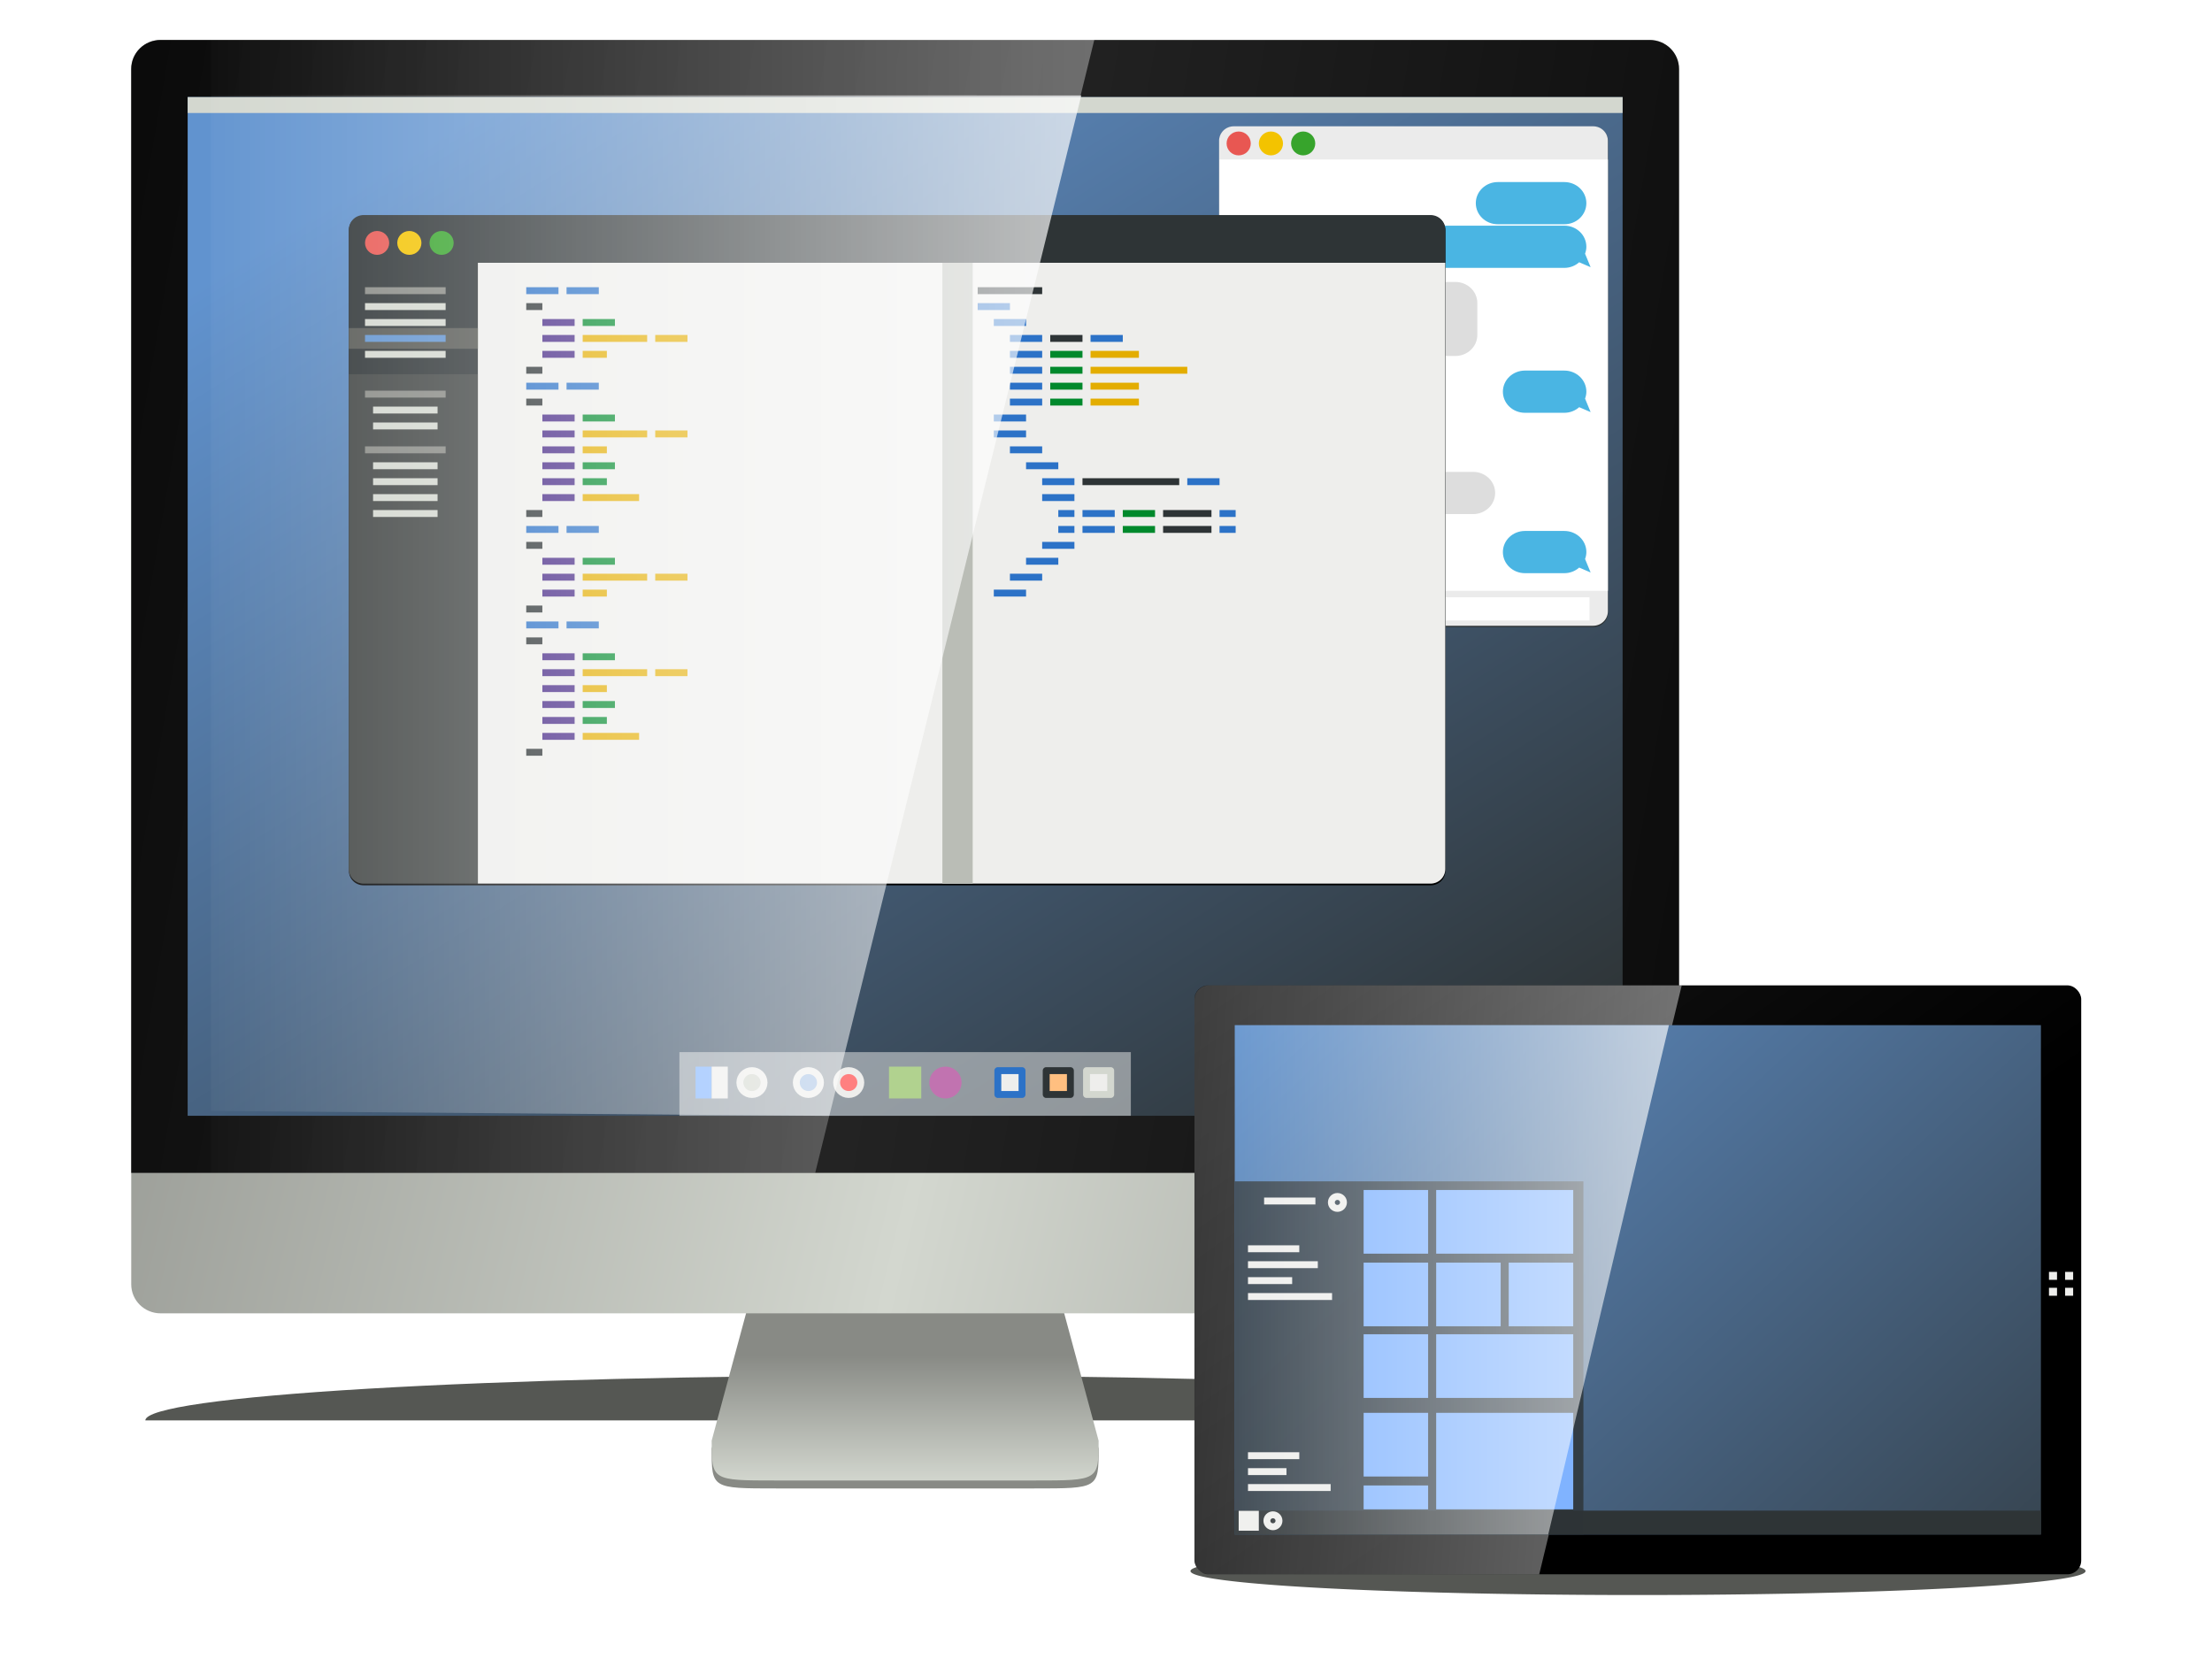 <?xml version="1.0" encoding="UTF-8" standalone="no"?>
<!-- Created with Inkscape (http://www.inkscape.org/) -->

<svg
   xmlns:dc="http://purl.org/dc/elements/1.1/"
   xmlns:cc="http://creativecommons.org/ns#"
   xmlns:rdf="http://www.w3.org/1999/02/22-rdf-syntax-ns#"
   xmlns:svg="http://www.w3.org/2000/svg"
   xmlns="http://www.w3.org/2000/svg"
   xmlns:xlink="http://www.w3.org/1999/xlink"
   xmlns:sodipodi="http://sodipodi.sourceforge.net/DTD/sodipodi-0.dtd"
   xmlns:inkscape="http://www.inkscape.org/namespaces/inkscape"
   width="320"
   height="240"
   viewBox="0 0 320 240"
   id="svg2"
   version="1.1"
   inkscape:version="0.91 r13725"
   sodipodi:docname="overview-programming.svg">
  <defs
     id="defs4">
    <linearGradient
       inkscape:collect="always"
       id="linearGradient5036">
      <stop
         style="stop-color:#ffffff;stop-opacity:1;"
         offset="0"
         id="stop5038" />
      <stop
         style="stop-color:#ffffff;stop-opacity:0;"
         offset="1"
         id="stop5040" />
    </linearGradient>
    <linearGradient
       inkscape:collect="always"
       id="linearGradient5964">
      <stop
         style="stop-color:#6193cf;stop-opacity:1;"
         offset="0"
         id="stop5966" />
      <stop
         style="stop-color:#2e3436;stop-opacity:1"
         offset="1"
         id="stop5968" />
    </linearGradient>
    <linearGradient
       inkscape:collect="always"
       id="linearGradient3830">
      <stop
         style="stop-color:#888a85;stop-opacity:1"
         offset="0"
         id="stop3832" />
      <stop
         style="stop-color:#d3d7cf;stop-opacity:1"
         offset="1"
         id="stop3834" />
    </linearGradient>
    <linearGradient
       inkscape:collect="always"
       xlink:href="#linearGradient3830"
       id="linearGradient5873"
       x1="-358.029"
       y1="220.338"
       x2="201.038"
       y2="356.268"
       gradientUnits="userSpaceOnUse"
       spreadMethod="reflect"
       gradientTransform="matrix(0.272,0,0,0.274,97.386,-8.019)" />
    <linearGradient
       inkscape:collect="always"
       id="linearGradient3844">
      <stop
         style="stop-color:#232323;stop-opacity:1"
         offset="0"
         id="stop3846" />
      <stop
         style="stop-color:#000000;stop-opacity:1"
         offset="1"
         id="stop3848" />
    </linearGradient>
    <linearGradient
       inkscape:collect="always"
       xlink:href="#linearGradient3844"
       id="linearGradient5910"
       x1="122.111"
       y1="458.216"
       x2="797.377"
       y2="572.222"
       gradientUnits="userSpaceOnUse"
       spreadMethod="reflect"
       gradientTransform="matrix(0.266,0,0,0.263,97.298,-3.428)" />
    <clipPath
       clipPathUnits="userSpaceOnUse"
       id="clipPath5953">
      <path
         sodipodi:nodetypes="ccccc"
         inkscape:connector-curvature="0"
         id="path5955"
         d="m -311.988,8.77 881.353,0 0,627.032 -881.353,0 z"
         style="opacity:1;fill:#ff0000;fill-opacity:1;fill-rule:evenodd;stroke:none;stroke-width:2;stroke-linecap:round;stroke-linejoin:round;stroke-miterlimit:4;stroke-dasharray:none;stroke-dashoffset:0;stroke-opacity:1" />
    </clipPath>
    <linearGradient
       inkscape:collect="always"
       xlink:href="#linearGradient5964"
       id="linearGradient5970"
       x1="-95.436"
       y1="67.162"
       x2="308.411"
       y2="704.325"
       gradientUnits="userSpaceOnUse"
       gradientTransform="matrix(0.266,0,0,0.263,97.298,-3.428)" />
    <filter
       inkscape:collect="always"
       style="color-interpolation-filters:sRGB"
       id="filter5986"
       x="-0.049"
       width="1.097"
       y="-0.079"
       height="1.157">
      <feGaussianBlur
         inkscape:collect="always"
         stdDeviation="12.058"
         id="feGaussianBlur5988" />
    </filter>
    <linearGradient
       inkscape:collect="always"
       xlink:href="#linearGradient3830"
       id="linearGradient6424"
       x1="766.683"
       y1="740.993"
       x2="766.683"
       y2="811.196"
       gradientUnits="userSpaceOnUse"
       gradientTransform="matrix(0.426,0,0,0.263,-195.317,1.177)" />
    <linearGradient
       inkscape:collect="always"
       xlink:href="#linearGradient3844"
       id="linearGradient6460"
       x1="419.356"
       y1="535.139"
       x2="687.609"
       y2="912.526"
       gradientUnits="userSpaceOnUse"
       gradientTransform="matrix(0.266,0,0,0.263,38.858,-30.153)" />
    <filter
       inkscape:collect="always"
       style="color-interpolation-filters:sRGB"
       id="filter5030"
       x="-0.069"
       width="1.138"
       y="-0.053"
       height="1.106">
      <feGaussianBlur
         inkscape:collect="always"
         stdDeviation="6.083"
         id="feGaussianBlur5032" />
    </filter>
    <linearGradient
       inkscape:collect="always"
       xlink:href="#linearGradient5036"
       id="linearGradient5042"
       x1="1420.734"
       y1="463.257"
       x2="-27.224"
       y2="463.257"
       gradientUnits="userSpaceOnUse"
       gradientTransform="matrix(0.266,0,0,0.263,31.99,-26.455)" />
    <linearGradient
       inkscape:collect="always"
       xlink:href="#linearGradient5964"
       id="linearGradient5065"
       x1="557.541"
       y1="646.206"
       x2="983.623"
       y2="1100.437"
       gradientUnits="userSpaceOnUse"
       gradientTransform="matrix(0.266,0,0,0.263,31.99,-26.455)" />
    <linearGradient
       inkscape:collect="always"
       xlink:href="#linearGradient5036"
       id="linearGradient5146"
       gradientUnits="userSpaceOnUse"
       x1="931.473"
       y1="736.122"
       x2="516.99"
       y2="736.122"
       gradientTransform="matrix(0.266,0,0,0.263,31.99,-26.455)" />
    <filter
       inkscape:collect="always"
       style="color-interpolation-filters:sRGB"
       id="filter5154"
       x="-0.032"
       width="1.063"
       y="-0.584"
       height="2.168">
      <feGaussianBlur
         inkscape:collect="always"
         stdDeviation="6.414"
         id="feGaussianBlur5156" />
    </filter>
    <filter
       inkscape:collect="always"
       style="color-interpolation-filters:sRGB"
       id="filter5162"
       x="-0.031"
       width="1.062"
       y="-1.035"
       height="3.071">
      <feGaussianBlur
         inkscape:collect="always"
         stdDeviation="10.64"
         id="feGaussianBlur5164" />
    </filter>
    <linearGradient
       inkscape:collect="always"
       xlink:href="#linearGradient5036"
       id="linearGradient5169"
       gradientUnits="userSpaceOnUse"
       gradientTransform="matrix(0.266,0,0,0.263,38.858,-30.153)"
       x1="1368.125"
       y1="803.337"
       x2="320.193"
       y2="723.392" />
    <linearGradient
       inkscape:collect="always"
       xlink:href="#linearGradient5036"
       id="linearGradient5173"
       gradientUnits="userSpaceOnUse"
       x1="679.702"
       y1="463.257"
       x2="-27.224"
       y2="463.257"
       gradientTransform="matrix(0.266,0,0,0.263,31.99,-26.455)" />
  </defs>
  <sodipodi:namedview
     id="base"
     pagecolor="#ffffff"
     bordercolor="#666666"
     borderopacity="1.0"
     inkscape:pageopacity="0.0"
     inkscape:pageshadow="2"
     inkscape:zoom="0.35"
     inkscape:cx="375"
     inkscape:cy="520"
     inkscape:document-units="px"
     inkscape:current-layer="layer1"
     showgrid="false"
     inkscape:snap-smooth-nodes="true"
     inkscape:object-nodes="true"
     inkscape:snap-nodes="true"
     inkscape:snap-global="false">
    <inkscape:grid
       type="xygrid"
       id="grid6420" />
  </sodipodi:namedview>
  <g
     inkscape:label="Layer 1"
     inkscape:groupmode="layer"
     id="layer1">
    <path
       style="color:#000000;clip-rule:nonzero;display:inline;overflow:visible;visibility:visible;opacity:1;isolation:auto;mix-blend-mode:normal;color-interpolation:sRGB;color-interpolation-filters:linearRGB;solid-color:#000000;solid-opacity:1;fill:#555753;fill-opacity:1;fill-rule:evenodd;stroke:none;stroke-width:1;stroke-linecap:butt;stroke-linejoin:miter;stroke-miterlimit:4;stroke-dasharray:none;stroke-dashoffset:0;stroke-opacity:1;filter:url(#filter5154);color-rendering:auto;image-rendering:auto;shape-rendering:auto;text-rendering:auto;enable-background:accumulate"
       d="M 1013.975,964.772 A 243.393,13.177 0 0 1 770.582,977.949 243.393,13.177 0 0 1 527.188,964.772 243.393,13.177 0 0 1 770.582,951.594 243.393,13.177 0 0 1 1013.975,964.772 Z"
       id="path5151"
       inkscape:connector-curvature="0"
       transform="matrix(0.266,0,0,0.263,31.99,-26.455)" />
    <path
       style="color:#000000;clip-rule:nonzero;display:inline;overflow:visible;visibility:visible;opacity:1;isolation:auto;mix-blend-mode:normal;color-interpolation:sRGB;color-interpolation-filters:linearRGB;solid-color:#000000;solid-opacity:1;fill:#555753;fill-opacity:1;fill-rule:evenodd;stroke:none;stroke-width:4.385;stroke-linecap:butt;stroke-linejoin:miter;stroke-miterlimit:4;stroke-dasharray:none;stroke-dashoffset:0;stroke-opacity:1;filter:url(#filter5162);color-rendering:auto;image-rendering:auto;shape-rendering:auto;text-rendering:auto;enable-background:accumulate"
       d="m 785.319,881.901 -826.543,0 c -9e-6,-6.542 43.541,-12.815 121.044,-17.441 77.503,-4.626 182.621,-7.224 292.227,-7.224 109.606,0 214.724,2.599 292.227,7.224 77.503,4.626 121.044,10.899 121.044,17.441 z"
       id="path5148"
       inkscape:connector-curvature="0"
       sodipodi:nodetypes="ccsssc"
       transform="matrix(0.266,0,0,0.263,31.99,-26.455)" />
    <path
       sodipodi:nodetypes="ccccccc"
       inkscape:connector-curvature="0"
       id="path6426"
       d="m 112.282,175.029 -9.33,34.54 c 0,5.757 0,5.757 9.33,5.757 l 37.319,0 c 9.33,0 9.33,0 9.33,-5.757 l -9.33,-34.54 z"
       style="fill:#888a85;fill-rule:evenodd;stroke:none;stroke-width:4.385px;stroke-linecap:butt;stroke-linejoin:miter;stroke-opacity:1" />
    <path
       style="fill:url(#linearGradient6424);fill-rule:evenodd;stroke:none;stroke-width:4.385px;stroke-linecap:butt;stroke-linejoin:miter;stroke-opacity:1"
       d="m 112.282,173.878 -9.33,34.54 c 0,5.757 0,5.757 9.33,5.757 l 37.319,0 c 9.33,0 9.33,0 9.33,-5.757 l -9.33,-34.54 z"
       id="path6422"
       inkscape:connector-curvature="0"
       sodipodi:nodetypes="ccccccc" />
    <path
       inkscape:connector-curvature="0"
       style="opacity:1;fill:url(#linearGradient5873);fill-opacity:1;fill-rule:evenodd;stroke:none;stroke-width:8.77;stroke-linecap:round;stroke-linejoin:round;stroke-miterlimit:4;stroke-dasharray:none;stroke-dashoffset:0;stroke-opacity:1"
       d="m 23.24,5.782 215.403,0 c 2.358,0 4.255,1.874 4.255,4.201 l 0,175.812 c 0,2.327 -1.898,4.201 -4.255,4.201 l -215.403,0 c -2.358,0 -4.255,-1.874 -4.255,-4.201 l 0,-175.812 c 0,-2.327 1.898,-4.201 4.255,-4.201 z"
       id="rect4136" />
    <path
       style="opacity:1;fill:url(#linearGradient5910);fill-opacity:1;fill-rule:evenodd;stroke:none;stroke-width:8.77;stroke-linecap:round;stroke-linejoin:round;stroke-miterlimit:4;stroke-dasharray:none;stroke-dashoffset:0;stroke-opacity:1"
       clip-path="none"
       d="m 23.24,5.782 215.403,0 c 2.358,0 4.255,1.874 4.255,4.201 l 0,159.693 -223.914,0 0,-159.693 c 0,-2.327 1.898,-4.201 4.255,-4.201 z"
       id="rect5875"
       inkscape:connector-curvature="0"
       sodipodi:nodetypes="sssccss" />
    <path
       style="fill:url(#linearGradient5042);fill-opacity:1;fill-rule:evenodd;stroke:none;stroke-width:4.385px;stroke-linecap:butt;stroke-linejoin:miter;stroke-opacity:1"
       d="m 158.341,5.63 -40.407,164.045 -87.412,0 0,-164.045 z"
       id="path5034"
       inkscape:connector-curvature="0"
       sodipodi:nodetypes="ccccc" />
    <rect
       style="opacity:1;fill:url(#linearGradient5970);fill-opacity:1;fill-rule:evenodd;stroke:none;stroke-width:2;stroke-linecap:round;stroke-linejoin:round;stroke-miterlimit:4;stroke-dasharray:none;stroke-dashoffset:0;stroke-opacity:1"
       id="rect5959"
       width="207.587"
       height="147.372"
       x="27.148"
       y="14.044" />
    <path
       sodipodi:nodetypes="sssssssss"
       inkscape:connector-curvature="0"
       style="opacity:1;fill:#2e3436;fill-opacity:1;fill-rule:evenodd;stroke:none;stroke-width:2;stroke-linecap:round;stroke-linejoin:round;stroke-miterlimit:4;stroke-dasharray:none;stroke-dashoffset:0;stroke-opacity:1;filter:url(#filter5030)"
       d="m 550.809,170.339 195.483,0 c 4.432,0 8,3.568 8,8 l 0,259.177 c 0,4.432 -3.568,8 -8,8 l -195.483,0 c -4.432,0 -8,-3.568 -8,-8 l 0,-259.177 c 0,-4.432 3.568,-8 8,-8 z"
       id="path5024"
       transform="matrix(0.266,0,0,0.263,31.99,-26.455)" />
    <path
       id="path4931"
       d="m 178.486,18.271 51.992,0 c 1.179,0 2.128,0.937 2.128,2.101 l 0,68.053 c 0,1.164 -0.949,2.101 -2.128,2.101 l -51.992,0 c -1.179,0 -2.128,-0.937 -2.128,-2.101 l 0,-68.053 c 0,-1.164 0.949,-2.101 2.128,-2.101 z"
       style="opacity:1;fill:#ebebeb;fill-opacity:1;fill-rule:evenodd;stroke:none;stroke-width:2;stroke-linecap:round;stroke-linejoin:round;stroke-miterlimit:4;stroke-dasharray:none;stroke-dashoffset:0;stroke-opacity:1"
       inkscape:connector-curvature="0"
       sodipodi:nodetypes="sssssssss" />
    <path
       style="color:#000000;clip-rule:nonzero;display:inline;overflow:visible;visibility:visible;opacity:1;isolation:auto;mix-blend-mode:normal;color-interpolation:sRGB;color-interpolation-filters:linearRGB;solid-color:#000000;solid-opacity:1;fill:#ffffff;fill-opacity:1;fill-rule:evenodd;stroke:none;stroke-width:5;stroke-linecap:butt;stroke-linejoin:miter;stroke-miterlimit:4;stroke-dasharray:none;stroke-dashoffset:0;stroke-opacity:1;color-rendering:auto;image-rendering:auto;shape-rendering:auto;text-rendering:auto;enable-background:accumulate"
       d="m 176.427,23.081 56.179,0 0,62.382 -56.179,0 z"
       id="rect4933"
       inkscape:connector-curvature="0"
       sodipodi:nodetypes="ccccc" />
    <path
       style="color:#000000;clip-rule:nonzero;display:inline;overflow:visible;visibility:visible;opacity:1;isolation:auto;mix-blend-mode:normal;color-interpolation:sRGB;color-interpolation-filters:linearRGB;solid-color:#000000;solid-opacity:1;fill:#4ab5e3;fill-opacity:1;fill-rule:evenodd;stroke:none;stroke-width:5;stroke-linecap:butt;stroke-linejoin:miter;stroke-miterlimit:4;stroke-dasharray:none;stroke-dashoffset:0;stroke-opacity:1;color-rendering:auto;image-rendering:auto;shape-rendering:auto;text-rendering:auto;enable-background:accumulate"
       d="m 216.69,26.337 9.609,0 c 1.768,0 3.192,1.362 3.192,3.053 0,1.691 -1.423,3.053 -3.192,3.053 l -9.609,0 c -1.768,0 -3.192,-1.362 -3.192,-3.053 0,-1.691 1.423,-3.053 3.192,-3.053 z"
       id="rect4935"
       inkscape:connector-curvature="0"
       sodipodi:nodetypes="sssssss" />
    <path
       inkscape:connector-curvature="0"
       style="color:#000000;clip-rule:nonzero;display:inline;overflow:visible;visibility:visible;opacity:1;isolation:auto;mix-blend-mode:normal;color-interpolation:sRGB;color-interpolation-filters:linearRGB;solid-color:#000000;solid-opacity:1;fill:#4ab5e3;fill-opacity:1;fill-rule:evenodd;stroke:none;stroke-width:5;stroke-linecap:butt;stroke-linejoin:miter;stroke-miterlimit:4;stroke-dasharray:none;stroke-dashoffset:0;stroke-opacity:1;color-rendering:auto;image-rendering:auto;shape-rendering:auto;text-rendering:auto;enable-background:accumulate"
       d="m 193.808,32.645 c -1.768,0 -3.193,1.362 -3.193,3.054 0,1.691 1.425,3.054 3.193,3.054 l 32.492,0 c 0.836,0 1.587,-0.312 2.155,-0.812 l 1.654,0.711 -0.806,-1.95 c 0.114,-0.315 0.189,-0.65 0.189,-1.003 0,-1.691 -1.423,-3.054 -3.191,-3.054 l -32.492,0 z"
       id="path4938" />
    <path
       inkscape:connector-curvature="0"
       id="path4944"
       d="m 179.021,86.404 50.922,0 0,3.358 -50.922,0 z"
       style="color:#000000;clip-rule:nonzero;display:inline;overflow:visible;visibility:visible;opacity:1;isolation:auto;mix-blend-mode:normal;color-interpolation:sRGB;color-interpolation-filters:linearRGB;solid-color:#000000;solid-opacity:1;fill:#ffffff;fill-opacity:1;fill-rule:evenodd;stroke:none;stroke-width:5;stroke-linecap:butt;stroke-linejoin:miter;stroke-miterlimit:4;stroke-dasharray:none;stroke-dashoffset:0;stroke-opacity:1;color-rendering:auto;image-rendering:auto;shape-rendering:auto;text-rendering:auto;enable-background:accumulate" />
    <path
       style="color:#000000;clip-rule:nonzero;display:inline;overflow:visible;visibility:visible;opacity:1;isolation:auto;mix-blend-mode:normal;color-interpolation:sRGB;color-interpolation-filters:linearRGB;solid-color:#000000;solid-opacity:1;fill:#dddddd;fill-opacity:1;fill-rule:evenodd;stroke:none;stroke-width:5;stroke-linecap:butt;stroke-linejoin:miter;stroke-miterlimit:4;stroke-dasharray:none;stroke-dashoffset:0;stroke-opacity:1;color-rendering:auto;image-rendering:auto;shape-rendering:auto;text-rendering:auto;enable-background:accumulate"
       d="m 182.159,40.788 c -1.768,0 -3.191,1.362 -3.191,3.054 l 0,4.605 c 0,1.691 1.423,3.052 3.191,3.052 l 28.37,0 c 1.768,0 3.191,-1.36 3.191,-3.052 l 0,-4.605 c 0,-1.691 -1.423,-3.054 -3.191,-3.054 z"
       id="path4946"
       inkscape:connector-curvature="0"
       sodipodi:nodetypes="sccssccss" />
    <path
       id="path4951"
       d="m 220.609,53.609 c -1.768,0 -3.193,1.362 -3.193,3.054 0,1.691 1.425,3.054 3.193,3.054 l 5.692,0 c 0.836,0 1.587,-0.312 2.155,-0.812 l 1.654,0.711 -0.806,-1.95 c 0.114,-0.315 0.189,-0.65 0.189,-1.003 0,-1.691 -1.423,-3.054 -3.191,-3.054 z"
       style="color:#000000;clip-rule:nonzero;display:inline;overflow:visible;visibility:visible;opacity:1;isolation:auto;mix-blend-mode:normal;color-interpolation:sRGB;color-interpolation-filters:linearRGB;solid-color:#000000;solid-opacity:1;fill:#4ab5e3;fill-opacity:1;fill-rule:evenodd;stroke:none;stroke-width:5;stroke-linecap:butt;stroke-linejoin:miter;stroke-miterlimit:4;stroke-dasharray:none;stroke-dashoffset:0;stroke-opacity:1;color-rendering:auto;image-rendering:auto;shape-rendering:auto;text-rendering:auto;enable-background:accumulate"
       inkscape:connector-curvature="0"
       sodipodi:nodetypes="sssscccsss" />
    <path
       sodipodi:nodetypes="sssssss"
       inkscape:connector-curvature="0"
       id="path4953"
       d="m 203.496,68.264 9.609,0 c 1.768,0 3.192,1.362 3.192,3.053 0,1.691 -1.423,3.053 -3.192,3.053 l -9.609,0 c -1.768,0 -3.192,-1.362 -3.192,-3.053 0,-1.691 1.423,-3.053 3.192,-3.053 z"
       style="color:#000000;clip-rule:nonzero;display:inline;overflow:visible;visibility:visible;opacity:1;isolation:auto;mix-blend-mode:normal;color-interpolation:sRGB;color-interpolation-filters:linearRGB;solid-color:#000000;solid-opacity:1;fill:#dddddd;fill-opacity:1;fill-rule:evenodd;stroke:none;stroke-width:5;stroke-linecap:butt;stroke-linejoin:miter;stroke-miterlimit:4;stroke-dasharray:none;stroke-dashoffset:0;stroke-opacity:1;color-rendering:auto;image-rendering:auto;shape-rendering:auto;text-rendering:auto;enable-background:accumulate" />
    <path
       sodipodi:nodetypes="sssscccsss"
       inkscape:connector-curvature="0"
       style="color:#000000;clip-rule:nonzero;display:inline;overflow:visible;visibility:visible;opacity:1;isolation:auto;mix-blend-mode:normal;color-interpolation:sRGB;color-interpolation-filters:linearRGB;solid-color:#000000;solid-opacity:1;fill:#4ab5e3;fill-opacity:1;fill-rule:evenodd;stroke:none;stroke-width:5;stroke-linecap:butt;stroke-linejoin:miter;stroke-miterlimit:4;stroke-dasharray:none;stroke-dashoffset:0;stroke-opacity:1;color-rendering:auto;image-rendering:auto;shape-rendering:auto;text-rendering:auto;enable-background:accumulate"
       d="m 220.609,76.811 c -1.768,0 -3.193,1.362 -3.193,3.054 0,1.691 1.425,3.054 3.193,3.054 l 5.692,0 c 0.836,0 1.587,-0.312 2.155,-0.812 l 1.654,0.711 -0.806,-1.95 c 0.114,-0.315 0.189,-0.65 0.189,-1.003 0,-1.691 -1.423,-3.054 -3.191,-3.054 z"
       id="path4955" />
    <ellipse
       style="opacity:1;fill:#e85752;fill-opacity:1;fill-rule:evenodd;stroke:none;stroke-width:2;stroke-linecap:round;stroke-linejoin:round;stroke-miterlimit:4;stroke-dasharray:none;stroke-dashoffset:0;stroke-opacity:1"
       id="path5974-8"
       cx="179.194"
       cy="20.75"
       rx="1.749"
       ry="1.727" />
    <ellipse
       cy="20.75"
       cx="183.858"
       id="circle5976-1"
       style="opacity:1;fill:#f3c300;fill-opacity:1;fill-rule:evenodd;stroke:none;stroke-width:2;stroke-linecap:round;stroke-linejoin:round;stroke-miterlimit:4;stroke-dasharray:none;stroke-dashoffset:0;stroke-opacity:1"
       rx="1.749"
       ry="1.727" />
    <ellipse
       style="opacity:1;fill:#37a42c;fill-opacity:1;fill-rule:evenodd;stroke:none;stroke-width:2;stroke-linecap:round;stroke-linejoin:round;stroke-miterlimit:4;stroke-dasharray:none;stroke-dashoffset:0;stroke-opacity:1"
       id="circle5978-8"
       cx="188.523"
       cy="20.75"
       rx="1.749"
       ry="1.727" />
    <path
       inkscape:connector-curvature="0"
       id="path5984"
       d="m 77.493,219.242 580.339,0 c 4.432,0 8,3.568 8,8 l 0,352.327 c 0,4.432 -3.568,8 -8,8 l -580.339,0 c -4.432,0 -8,-3.568 -8,-8 l 0,-352.327 c 0,-4.432 3.568,-8 8,-8 z"
       style="opacity:1;fill:#000000;fill-opacity:1;fill-rule:evenodd;stroke:none;stroke-width:2;stroke-linecap:round;stroke-linejoin:round;stroke-miterlimit:4;stroke-dasharray:none;stroke-dashoffset:0;stroke-opacity:1;filter:url(#filter5986)"
       transform="matrix(0.266,0,0,0.263,31.99,-26.455)" />
    <rect
       style="opacity:1;fill:#eeeeec;fill-opacity:0.502;fill-rule:evenodd;stroke:none;stroke-width:2;stroke-linecap:round;stroke-linejoin:round;stroke-miterlimit:4;stroke-dasharray:none;stroke-dashoffset:0;stroke-opacity:1"
       id="rect5962"
       width="65.308"
       height="9.211"
       x="98.287"
       y="152.205" />
    <path
       inkscape:connector-curvature="0"
       style="opacity:1;fill:#2e3436;fill-opacity:1;fill-rule:evenodd;stroke:none;stroke-width:2;stroke-linecap:round;stroke-linejoin:round;stroke-miterlimit:4;stroke-dasharray:none;stroke-dashoffset:0;stroke-opacity:1"
       d="m 52.6,31.112 154.35,0 c 1.179,0 2.128,0.937 2.128,2.101 l 0,92.511 c 0,1.164 -0.949,2.101 -2.128,2.101 l -154.35,0 c -1.179,0 -2.128,-0.937 -2.128,-2.101 l 0,-92.511 c 0,-1.164 0.949,-2.101 2.128,-2.101 z"
       id="rect5972" />
    <ellipse
       style="opacity:1;fill:#e85752;fill-opacity:1;fill-rule:evenodd;stroke:none;stroke-width:2;stroke-linecap:round;stroke-linejoin:round;stroke-miterlimit:4;stroke-dasharray:none;stroke-dashoffset:0;stroke-opacity:1"
       id="path5974"
       cx="54.554"
       cy="35.141"
       rx="1.749"
       ry="1.727" />
    <ellipse
       cy="35.141"
       cx="59.219"
       id="circle5976"
       style="opacity:1;fill:#f3c300;fill-opacity:1;fill-rule:evenodd;stroke:none;stroke-width:2;stroke-linecap:round;stroke-linejoin:round;stroke-miterlimit:4;stroke-dasharray:none;stroke-dashoffset:0;stroke-opacity:1"
       rx="1.749"
       ry="1.727" />
    <ellipse
       style="opacity:1;fill:#37a42c;fill-opacity:1;fill-rule:evenodd;stroke:none;stroke-width:2;stroke-linecap:round;stroke-linejoin:round;stroke-miterlimit:4;stroke-dasharray:none;stroke-dashoffset:0;stroke-opacity:1"
       id="circle5978"
       cx="63.884"
       cy="35.141"
       rx="1.749"
       ry="1.727" />
    <path
       style="opacity:1;fill:#eeeeec;fill-opacity:1;fill-rule:evenodd;stroke:none;stroke-width:2;stroke-linecap:round;stroke-linejoin:round;stroke-miterlimit:4;stroke-dasharray:none;stroke-dashoffset:0;stroke-opacity:1"
       d="m 209.078,38.02 0,87.704 c 0,1.164 -0.949,2.101 -2.128,2.101 l -137.818,0 -5e-6,-89.805 z"
       id="rect5980"
       inkscape:connector-curvature="0"
       sodipodi:nodetypes="cssccc" />
    <path
       style="opacity:1;fill:#555753;fill-opacity:0.502;fill-rule:evenodd;stroke:none;stroke-width:2;stroke-linecap:round;stroke-linejoin:round;stroke-miterlimit:4;stroke-dasharray:none;stroke-dashoffset:0;stroke-opacity:1"
       d="m 69.132,54.139 0,73.686 -16.532,0 c -1.179,0 -2.128,-0.937 -2.128,-2.101 l 0,-71.585 z"
       id="rect5990"
       inkscape:connector-curvature="0"
       sodipodi:nodetypes="ccsscc" />
    <path
       style="fill:none;fill-rule:evenodd;stroke:#888a85;stroke-width:1;stroke-linecap:butt;stroke-linejoin:miter;stroke-opacity:1;stroke-miterlimit:4;stroke-dasharray:none"
       d="m 52.805,42.05 11.662,0"
       id="path5993"
       inkscape:connector-curvature="0" />
    <path
       inkscape:connector-curvature="0"
       id="path5995"
       d="m 52.805,44.352 11.662,0"
       style="fill:none;fill-rule:evenodd;stroke:#d3d7cf;stroke-width:1;stroke-linecap:butt;stroke-linejoin:miter;stroke-opacity:1;stroke-miterlimit:4;stroke-dasharray:none" />
    <path
       style="fill:none;fill-rule:evenodd;stroke:#d3d7cf;stroke-width:1;stroke-linecap:butt;stroke-linejoin:miter;stroke-opacity:1;stroke-miterlimit:4;stroke-dasharray:none"
       d="m 52.805,46.655 11.662,0"
       id="path5997"
       inkscape:connector-curvature="0" />
    <path
       style="fill:none;fill-rule:evenodd;stroke:#555753;stroke-width:3;stroke-linecap:butt;stroke-linejoin:miter;stroke-miterlimit:4;stroke-dasharray:none;stroke-opacity:1"
       d="m 50.472,48.958 18.659,0"
       id="path6003"
       inkscape:connector-curvature="0" />
    <path
       inkscape:connector-curvature="0"
       id="path5999"
       d="m 52.805,48.958 11.662,0"
       style="fill:none;fill-rule:evenodd;stroke:#6193cf;stroke-width:1;stroke-linecap:butt;stroke-linejoin:miter;stroke-opacity:1;stroke-miterlimit:4;stroke-dasharray:none" />
    <path
       style="fill:none;fill-rule:evenodd;stroke:#d3d7cf;stroke-width:1;stroke-linecap:butt;stroke-linejoin:miter;stroke-opacity:1;stroke-miterlimit:4;stroke-dasharray:none"
       d="m 52.805,51.26 11.662,0"
       id="path6001"
       inkscape:connector-curvature="0" />
    <path
       inkscape:connector-curvature="0"
       id="path6005"
       d="m 52.805,57.017 11.662,0"
       style="fill:none;fill-rule:evenodd;stroke:#888a85;stroke-width:1;stroke-linecap:butt;stroke-linejoin:miter;stroke-opacity:1;stroke-miterlimit:4;stroke-dasharray:none" />
    <path
       style="fill:none;fill-rule:evenodd;stroke:#d3d7cf;stroke-width:1;stroke-linecap:butt;stroke-linejoin:miter;stroke-opacity:1;stroke-miterlimit:4;stroke-dasharray:none"
       d="m 53.971,59.32 9.33,0"
       id="path6007"
       inkscape:connector-curvature="0" />
    <path
       inkscape:connector-curvature="0"
       id="path6009"
       d="m 53.971,61.622 9.33,0"
       style="fill:none;fill-rule:evenodd;stroke:#d3d7cf;stroke-width:1;stroke-linecap:butt;stroke-linejoin:miter;stroke-opacity:1;stroke-miterlimit:4;stroke-dasharray:none" />
    <path
       style="fill:none;fill-rule:evenodd;stroke:#888a85;stroke-width:1;stroke-linecap:butt;stroke-linejoin:miter;stroke-opacity:1;stroke-miterlimit:4;stroke-dasharray:none"
       d="m 52.805,65.076 11.662,0"
       id="path6011"
       inkscape:connector-curvature="0" />
    <path
       inkscape:connector-curvature="0"
       id="path6013"
       d="m 53.971,67.379 9.33,0"
       style="fill:none;fill-rule:evenodd;stroke:#d3d7cf;stroke-width:1;stroke-linecap:butt;stroke-linejoin:miter;stroke-opacity:1;stroke-miterlimit:4;stroke-dasharray:none" />
    <path
       style="fill:none;fill-rule:evenodd;stroke:#d3d7cf;stroke-width:1;stroke-linecap:butt;stroke-linejoin:miter;stroke-opacity:1;stroke-miterlimit:4;stroke-dasharray:none"
       d="m 53.971,69.682 9.33,0"
       id="path6015"
       inkscape:connector-curvature="0" />
    <path
       style="fill:none;fill-rule:evenodd;stroke:#d3d7cf;stroke-width:1;stroke-linecap:butt;stroke-linejoin:miter;stroke-opacity:1;stroke-miterlimit:4;stroke-dasharray:none"
       d="m 53.971,71.984 9.33,0"
       id="path6017"
       inkscape:connector-curvature="0" />
    <path
       inkscape:connector-curvature="0"
       id="path6019"
       d="m 53.971,74.287 9.33,0"
       style="fill:none;fill-rule:evenodd;stroke:#d3d7cf;stroke-width:1;stroke-linecap:butt;stroke-linejoin:miter;stroke-opacity:1;stroke-miterlimit:4;stroke-dasharray:none" />
    <path
       inkscape:connector-curvature="0"
       id="path6021"
       d="m 76.129,42.05 4.665,0"
       style="fill:none;fill-rule:evenodd;stroke:#2c72c7;stroke-width:1;stroke-linecap:butt;stroke-linejoin:miter;stroke-opacity:1;stroke-miterlimit:4;stroke-dasharray:none" />
    <path
       style="fill:none;fill-rule:evenodd;stroke:#2e3436;stroke-width:1;stroke-linecap:butt;stroke-linejoin:miter;stroke-opacity:1;stroke-miterlimit:4;stroke-dasharray:none"
       d="m 76.129,44.352 2.332,0"
       id="path6023"
       inkscape:connector-curvature="0" />
    <path
       inkscape:connector-curvature="0"
       id="path6025"
       d="m 78.462,46.655 4.665,0"
       style="fill:none;fill-rule:evenodd;stroke:#462886;stroke-width:1;stroke-linecap:butt;stroke-linejoin:miter;stroke-opacity:1;stroke-miterlimit:4;stroke-dasharray:none" />
    <path
       style="fill:none;fill-rule:evenodd;stroke:#00892c;stroke-width:1;stroke-linecap:butt;stroke-linejoin:miter;stroke-opacity:1;stroke-miterlimit:4;stroke-dasharray:none"
       d="m 84.293,46.655 4.665,0"
       id="path6027"
       inkscape:connector-curvature="0" />
    <path
       style="fill:none;fill-rule:evenodd;stroke:#462886;stroke-width:1;stroke-linecap:butt;stroke-linejoin:miter;stroke-opacity:1;stroke-miterlimit:4;stroke-dasharray:none"
       d="m 78.462,48.958 4.665,0"
       id="path6029"
       inkscape:connector-curvature="0" />
    <path
       inkscape:connector-curvature="0"
       id="path6031"
       d="m 84.293,48.958 9.33,0"
       style="fill:none;fill-rule:evenodd;stroke:#e3ad00;stroke-width:1;stroke-linecap:butt;stroke-linejoin:miter;stroke-opacity:1;stroke-miterlimit:4;stroke-dasharray:none" />
    <path
       style="fill:none;fill-rule:evenodd;stroke:#2c72c7;stroke-width:1;stroke-linecap:butt;stroke-linejoin:miter;stroke-opacity:1;stroke-miterlimit:4;stroke-dasharray:none"
       d="m 81.96,42.05 4.665,0"
       id="path6033"
       inkscape:connector-curvature="0" />
    <path
       style="fill:none;fill-rule:evenodd;stroke:#e3ad00;stroke-width:1;stroke-linecap:butt;stroke-linejoin:miter;stroke-opacity:1;stroke-miterlimit:4;stroke-dasharray:none"
       d="m 94.789,48.958 4.665,0"
       id="path6035"
       inkscape:connector-curvature="0" />
    <path
       inkscape:connector-curvature="0"
       id="path6037"
       d="m 78.462,51.26 4.665,0"
       style="fill:none;fill-rule:evenodd;stroke:#462886;stroke-width:1;stroke-linecap:butt;stroke-linejoin:miter;stroke-opacity:1;stroke-miterlimit:4;stroke-dasharray:none" />
    <path
       style="fill:none;fill-rule:evenodd;stroke:#e3ad00;stroke-width:1;stroke-linecap:butt;stroke-linejoin:miter;stroke-opacity:1;stroke-miterlimit:4;stroke-dasharray:none"
       d="m 84.293,51.26 3.499,0"
       id="path6039"
       inkscape:connector-curvature="0" />
    <path
       inkscape:connector-curvature="0"
       id="path6041"
       d="m 76.129,53.563 2.332,0"
       style="fill:none;fill-rule:evenodd;stroke:#2e3436;stroke-width:1;stroke-linecap:butt;stroke-linejoin:miter;stroke-opacity:1;stroke-miterlimit:4;stroke-dasharray:none" />
    <path
       style="fill:none;fill-rule:evenodd;stroke:#2c72c7;stroke-width:1;stroke-linecap:butt;stroke-linejoin:miter;stroke-opacity:1;stroke-miterlimit:4;stroke-dasharray:none"
       d="m 76.129,55.866 4.665,0"
       id="path6043"
       inkscape:connector-curvature="0" />
    <path
       inkscape:connector-curvature="0"
       id="path6045"
       d="m 76.129,58.168 2.332,0"
       style="fill:none;fill-rule:evenodd;stroke:#2e3436;stroke-width:1;stroke-linecap:butt;stroke-linejoin:miter;stroke-opacity:1;stroke-miterlimit:4;stroke-dasharray:none" />
    <path
       style="fill:none;fill-rule:evenodd;stroke:#462886;stroke-width:1;stroke-linecap:butt;stroke-linejoin:miter;stroke-opacity:1;stroke-miterlimit:4;stroke-dasharray:none"
       d="m 78.462,60.471 4.665,0"
       id="path6047"
       inkscape:connector-curvature="0" />
    <path
       inkscape:connector-curvature="0"
       id="path6049"
       d="m 84.293,60.471 4.665,0"
       style="fill:none;fill-rule:evenodd;stroke:#00892c;stroke-width:1;stroke-linecap:butt;stroke-linejoin:miter;stroke-opacity:1;stroke-miterlimit:4;stroke-dasharray:none" />
    <path
       inkscape:connector-curvature="0"
       id="path6051"
       d="m 78.462,62.774 4.665,0"
       style="fill:none;fill-rule:evenodd;stroke:#462886;stroke-width:1;stroke-linecap:butt;stroke-linejoin:miter;stroke-opacity:1;stroke-miterlimit:4;stroke-dasharray:none" />
    <path
       style="fill:none;fill-rule:evenodd;stroke:#e3ad00;stroke-width:1;stroke-linecap:butt;stroke-linejoin:miter;stroke-opacity:1;stroke-miterlimit:4;stroke-dasharray:none"
       d="m 84.293,62.774 9.33,0"
       id="path6053"
       inkscape:connector-curvature="0" />
    <path
       inkscape:connector-curvature="0"
       id="path6055"
       d="m 81.96,55.866 4.665,0"
       style="fill:none;fill-rule:evenodd;stroke:#2c72c7;stroke-width:1;stroke-linecap:butt;stroke-linejoin:miter;stroke-opacity:1;stroke-miterlimit:4;stroke-dasharray:none" />
    <path
       inkscape:connector-curvature="0"
       id="path6057"
       d="m 94.789,62.774 4.665,0"
       style="fill:none;fill-rule:evenodd;stroke:#e3ad00;stroke-width:1;stroke-linecap:butt;stroke-linejoin:miter;stroke-opacity:1;stroke-miterlimit:4;stroke-dasharray:none" />
    <path
       style="fill:none;fill-rule:evenodd;stroke:#462886;stroke-width:1;stroke-linecap:butt;stroke-linejoin:miter;stroke-opacity:1;stroke-miterlimit:4;stroke-dasharray:none"
       d="m 78.462,65.076 4.665,0"
       id="path6059"
       inkscape:connector-curvature="0" />
    <path
       inkscape:connector-curvature="0"
       id="path6061"
       d="m 84.293,65.076 3.499,0"
       style="fill:none;fill-rule:evenodd;stroke:#e3ad00;stroke-width:1;stroke-linecap:butt;stroke-linejoin:miter;stroke-opacity:1;stroke-miterlimit:4;stroke-dasharray:none" />
    <path
       inkscape:connector-curvature="0"
       id="path6065"
       d="m 78.462,67.379 4.665,0"
       style="fill:none;fill-rule:evenodd;stroke:#462886;stroke-width:1;stroke-linecap:butt;stroke-linejoin:miter;stroke-opacity:1;stroke-miterlimit:4;stroke-dasharray:none" />
    <path
       style="fill:none;fill-rule:evenodd;stroke:#00892c;stroke-width:1;stroke-linecap:butt;stroke-linejoin:miter;stroke-opacity:1;stroke-miterlimit:4;stroke-dasharray:none"
       d="m 84.293,67.379 4.665,0"
       id="path6067"
       inkscape:connector-curvature="0" />
    <path
       style="fill:none;fill-rule:evenodd;stroke:#462886;stroke-width:1;stroke-linecap:butt;stroke-linejoin:miter;stroke-opacity:1;stroke-miterlimit:4;stroke-dasharray:none"
       d="m 78.462,69.682 4.665,0"
       id="path6069"
       inkscape:connector-curvature="0" />
    <path
       inkscape:connector-curvature="0"
       id="path6071"
       d="m 84.293,69.682 3.499,0"
       style="fill:none;fill-rule:evenodd;stroke:#00892c;stroke-width:1;stroke-linecap:butt;stroke-linejoin:miter;stroke-opacity:1;stroke-miterlimit:4;stroke-dasharray:none" />
    <path
       inkscape:connector-curvature="0"
       id="path6073"
       d="m 78.462,71.984 4.665,0"
       style="fill:none;fill-rule:evenodd;stroke:#462886;stroke-width:1;stroke-linecap:butt;stroke-linejoin:miter;stroke-opacity:1;stroke-miterlimit:4;stroke-dasharray:none" />
    <path
       style="fill:none;fill-rule:evenodd;stroke:#e3ad00;stroke-width:1;stroke-linecap:butt;stroke-linejoin:miter;stroke-opacity:1;stroke-miterlimit:4;stroke-dasharray:none"
       d="m 84.293,71.984 8.164,0"
       id="path6075"
       inkscape:connector-curvature="0" />
    <path
       style="fill:none;fill-rule:evenodd;stroke:#2e3436;stroke-width:1;stroke-linecap:butt;stroke-linejoin:miter;stroke-opacity:1;stroke-miterlimit:4;stroke-dasharray:none"
       d="m 76.129,74.287 2.332,0"
       id="path6077"
       inkscape:connector-curvature="0" />
    <path
       style="fill:none;fill-rule:evenodd;stroke:#2c72c7;stroke-width:1;stroke-linecap:butt;stroke-linejoin:miter;stroke-opacity:1;stroke-miterlimit:4;stroke-dasharray:none"
       d="m 76.129,76.59 4.665,0"
       id="path6079"
       inkscape:connector-curvature="0" />
    <path
       inkscape:connector-curvature="0"
       id="path6081"
       d="m 76.129,78.892 2.332,0"
       style="fill:none;fill-rule:evenodd;stroke:#2e3436;stroke-width:1;stroke-linecap:butt;stroke-linejoin:miter;stroke-opacity:1;stroke-miterlimit:4;stroke-dasharray:none" />
    <path
       style="fill:none;fill-rule:evenodd;stroke:#462886;stroke-width:1;stroke-linecap:butt;stroke-linejoin:miter;stroke-opacity:1;stroke-miterlimit:4;stroke-dasharray:none"
       d="m 78.462,81.195 4.665,0"
       id="path6083"
       inkscape:connector-curvature="0" />
    <path
       inkscape:connector-curvature="0"
       id="path6085"
       d="m 84.293,81.195 4.665,0"
       style="fill:none;fill-rule:evenodd;stroke:#00892c;stroke-width:1;stroke-linecap:butt;stroke-linejoin:miter;stroke-opacity:1;stroke-miterlimit:4;stroke-dasharray:none" />
    <path
       inkscape:connector-curvature="0"
       id="path6087"
       d="m 78.462,83.498 4.665,0"
       style="fill:none;fill-rule:evenodd;stroke:#462886;stroke-width:1;stroke-linecap:butt;stroke-linejoin:miter;stroke-opacity:1;stroke-miterlimit:4;stroke-dasharray:none" />
    <path
       style="fill:none;fill-rule:evenodd;stroke:#e3ad00;stroke-width:1;stroke-linecap:butt;stroke-linejoin:miter;stroke-opacity:1;stroke-miterlimit:4;stroke-dasharray:none"
       d="m 84.293,83.498 9.33,0"
       id="path6089"
       inkscape:connector-curvature="0" />
    <path
       inkscape:connector-curvature="0"
       id="path6091"
       d="m 81.96,76.59 4.665,0"
       style="fill:none;fill-rule:evenodd;stroke:#2c72c7;stroke-width:1;stroke-linecap:butt;stroke-linejoin:miter;stroke-opacity:1;stroke-miterlimit:4;stroke-dasharray:none" />
    <path
       inkscape:connector-curvature="0"
       id="path6093"
       d="m 94.789,83.498 4.665,0"
       style="fill:none;fill-rule:evenodd;stroke:#e3ad00;stroke-width:1;stroke-linecap:butt;stroke-linejoin:miter;stroke-opacity:1;stroke-miterlimit:4;stroke-dasharray:none" />
    <path
       style="fill:none;fill-rule:evenodd;stroke:#462886;stroke-width:1;stroke-linecap:butt;stroke-linejoin:miter;stroke-opacity:1;stroke-miterlimit:4;stroke-dasharray:none"
       d="m 78.462,85.801 4.665,0"
       id="path6095"
       inkscape:connector-curvature="0" />
    <path
       inkscape:connector-curvature="0"
       id="path6097"
       d="m 84.293,85.801 3.499,0"
       style="fill:none;fill-rule:evenodd;stroke:#e3ad00;stroke-width:1;stroke-linecap:butt;stroke-linejoin:miter;stroke-opacity:1;stroke-miterlimit:4;stroke-dasharray:none" />
    <path
       style="fill:none;fill-rule:evenodd;stroke:#2e3436;stroke-width:1;stroke-linecap:butt;stroke-linejoin:miter;stroke-opacity:1;stroke-miterlimit:4;stroke-dasharray:none"
       d="m 76.129,88.103 2.332,0"
       id="path6099"
       inkscape:connector-curvature="0" />
    <path
       inkscape:connector-curvature="0"
       id="path6101"
       d="m 76.129,90.406 4.665,0"
       style="fill:none;fill-rule:evenodd;stroke:#2c72c7;stroke-width:1;stroke-linecap:butt;stroke-linejoin:miter;stroke-opacity:1;stroke-miterlimit:4;stroke-dasharray:none" />
    <path
       style="fill:none;fill-rule:evenodd;stroke:#2e3436;stroke-width:1;stroke-linecap:butt;stroke-linejoin:miter;stroke-opacity:1;stroke-miterlimit:4;stroke-dasharray:none"
       d="m 76.129,92.709 2.332,0"
       id="path6103"
       inkscape:connector-curvature="0" />
    <path
       inkscape:connector-curvature="0"
       id="path6105"
       d="m 78.462,95.011 4.665,0"
       style="fill:none;fill-rule:evenodd;stroke:#462886;stroke-width:1;stroke-linecap:butt;stroke-linejoin:miter;stroke-opacity:1;stroke-miterlimit:4;stroke-dasharray:none" />
    <path
       style="fill:none;fill-rule:evenodd;stroke:#00892c;stroke-width:1;stroke-linecap:butt;stroke-linejoin:miter;stroke-opacity:1;stroke-miterlimit:4;stroke-dasharray:none"
       d="m 84.293,95.011 4.665,0"
       id="path6107"
       inkscape:connector-curvature="0" />
    <path
       style="fill:none;fill-rule:evenodd;stroke:#462886;stroke-width:1;stroke-linecap:butt;stroke-linejoin:miter;stroke-opacity:1;stroke-miterlimit:4;stroke-dasharray:none"
       d="m 78.462,97.314 4.665,0"
       id="path6109"
       inkscape:connector-curvature="0" />
    <path
       inkscape:connector-curvature="0"
       id="path6111"
       d="m 84.293,97.314 9.33,0"
       style="fill:none;fill-rule:evenodd;stroke:#e3ad00;stroke-width:1;stroke-linecap:butt;stroke-linejoin:miter;stroke-opacity:1;stroke-miterlimit:4;stroke-dasharray:none" />
    <path
       style="fill:none;fill-rule:evenodd;stroke:#2c72c7;stroke-width:1;stroke-linecap:butt;stroke-linejoin:miter;stroke-opacity:1;stroke-miterlimit:4;stroke-dasharray:none"
       d="m 81.96,90.406 4.665,0"
       id="path6113"
       inkscape:connector-curvature="0" />
    <path
       style="fill:none;fill-rule:evenodd;stroke:#e3ad00;stroke-width:1;stroke-linecap:butt;stroke-linejoin:miter;stroke-opacity:1;stroke-miterlimit:4;stroke-dasharray:none"
       d="m 94.789,97.314 4.665,0"
       id="path6115"
       inkscape:connector-curvature="0" />
    <path
       inkscape:connector-curvature="0"
       id="path6117"
       d="m 78.462,99.617 4.665,0"
       style="fill:none;fill-rule:evenodd;stroke:#462886;stroke-width:1;stroke-linecap:butt;stroke-linejoin:miter;stroke-opacity:1;stroke-miterlimit:4;stroke-dasharray:none" />
    <path
       style="fill:none;fill-rule:evenodd;stroke:#e3ad00;stroke-width:1;stroke-linecap:butt;stroke-linejoin:miter;stroke-opacity:1;stroke-miterlimit:4;stroke-dasharray:none"
       d="m 84.293,99.617 3.499,0"
       id="path6119"
       inkscape:connector-curvature="0" />
    <path
       style="fill:none;fill-rule:evenodd;stroke:#462886;stroke-width:1;stroke-linecap:butt;stroke-linejoin:miter;stroke-opacity:1;stroke-miterlimit:4;stroke-dasharray:none"
       d="m 78.462,101.919 4.665,0"
       id="path6121"
       inkscape:connector-curvature="0" />
    <path
       inkscape:connector-curvature="0"
       id="path6123"
       d="m 84.293,101.919 4.665,0"
       style="fill:none;fill-rule:evenodd;stroke:#00892c;stroke-width:1;stroke-linecap:butt;stroke-linejoin:miter;stroke-opacity:1;stroke-miterlimit:4;stroke-dasharray:none" />
    <path
       inkscape:connector-curvature="0"
       id="path6125"
       d="m 78.462,104.222 4.665,0"
       style="fill:none;fill-rule:evenodd;stroke:#462886;stroke-width:1;stroke-linecap:butt;stroke-linejoin:miter;stroke-opacity:1;stroke-miterlimit:4;stroke-dasharray:none" />
    <path
       style="fill:none;fill-rule:evenodd;stroke:#00892c;stroke-width:1;stroke-linecap:butt;stroke-linejoin:miter;stroke-opacity:1;stroke-miterlimit:4;stroke-dasharray:none"
       d="m 84.293,104.222 3.499,0"
       id="path6127"
       inkscape:connector-curvature="0" />
    <path
       style="fill:none;fill-rule:evenodd;stroke:#462886;stroke-width:1;stroke-linecap:butt;stroke-linejoin:miter;stroke-opacity:1;stroke-miterlimit:4;stroke-dasharray:none"
       d="m 78.462,106.525 4.665,0"
       id="path6129"
       inkscape:connector-curvature="0" />
    <path
       inkscape:connector-curvature="0"
       id="path6131"
       d="m 84.293,106.525 8.164,0"
       style="fill:none;fill-rule:evenodd;stroke:#e3ad00;stroke-width:1;stroke-linecap:butt;stroke-linejoin:miter;stroke-opacity:1;stroke-miterlimit:4;stroke-dasharray:none" />
    <path
       inkscape:connector-curvature="0"
       id="path6133"
       d="m 76.129,108.827 2.332,0"
       style="fill:none;fill-rule:evenodd;stroke:#2e3436;stroke-width:1;stroke-linecap:butt;stroke-linejoin:miter;stroke-opacity:1;stroke-miterlimit:4;stroke-dasharray:none" />
    <path
       style="fill:none;fill-rule:evenodd;stroke:#babdb6;stroke-width:4.385px;stroke-linecap:butt;stroke-linejoin:miter;stroke-opacity:1"
       d="m 138.522,38.02 0,89.805"
       id="path6135"
       inkscape:connector-curvature="0" />
    <path
       style="fill:none;fill-rule:evenodd;stroke:#2c72c7;stroke-width:1;stroke-linecap:butt;stroke-linejoin:miter;stroke-opacity:1;stroke-miterlimit:4;stroke-dasharray:none"
       d="m 141.437,44.352 4.665,0"
       id="path6137"
       inkscape:connector-curvature="0" />
    <path
       inkscape:connector-curvature="0"
       id="path6139"
       d="m 143.77,46.655 4.665,0"
       style="fill:none;fill-rule:evenodd;stroke:#2c72c7;stroke-width:1;stroke-linecap:butt;stroke-linejoin:miter;stroke-opacity:1;stroke-miterlimit:4;stroke-dasharray:none" />
    <path
       style="fill:none;fill-rule:evenodd;stroke:#2c72c7;stroke-width:1;stroke-linecap:butt;stroke-linejoin:miter;stroke-opacity:1;stroke-miterlimit:4;stroke-dasharray:none"
       d="m 146.102,48.958 4.665,0"
       id="path6141"
       inkscape:connector-curvature="0" />
    <path
       inkscape:connector-curvature="0"
       id="path6143"
       d="m 151.933,48.958 4.665,0"
       style="fill:none;fill-rule:evenodd;stroke:#2e3436;stroke-width:1;stroke-linecap:butt;stroke-linejoin:miter;stroke-opacity:1;stroke-miterlimit:4;stroke-dasharray:none" />
    <path
       inkscape:connector-curvature="0"
       id="path6164"
       d="m 157.764,48.958 4.665,0"
       style="fill:none;fill-rule:evenodd;stroke:#2c72c7;stroke-width:1;stroke-linecap:butt;stroke-linejoin:miter;stroke-opacity:1;stroke-miterlimit:4;stroke-dasharray:none" />
    <path
       inkscape:connector-curvature="0"
       id="path6166"
       d="m 146.102,51.26 4.665,0"
       style="fill:none;fill-rule:evenodd;stroke:#2c72c7;stroke-width:1;stroke-linecap:butt;stroke-linejoin:miter;stroke-opacity:1;stroke-miterlimit:4;stroke-dasharray:none" />
    <path
       style="fill:none;fill-rule:evenodd;stroke:#00892c;stroke-width:1;stroke-linecap:butt;stroke-linejoin:miter;stroke-opacity:1;stroke-miterlimit:4;stroke-dasharray:none"
       d="m 151.933,51.26 4.665,0"
       id="path6168"
       inkscape:connector-curvature="0" />
    <path
       inkscape:connector-curvature="0"
       id="path6170"
       d="m 157.764,51.26 6.997,0"
       style="fill:none;fill-rule:evenodd;stroke:#e3ad00;stroke-width:1;stroke-linecap:butt;stroke-linejoin:miter;stroke-opacity:1;stroke-miterlimit:4;stroke-dasharray:none" />
    <path
       style="fill:none;fill-rule:evenodd;stroke:#2c72c7;stroke-width:1;stroke-linecap:butt;stroke-linejoin:miter;stroke-opacity:1;stroke-miterlimit:4;stroke-dasharray:none"
       d="m 146.102,53.563 4.665,0"
       id="path6172"
       inkscape:connector-curvature="0" />
    <path
       inkscape:connector-curvature="0"
       id="path6174"
       d="m 151.933,53.563 4.665,0"
       style="fill:none;fill-rule:evenodd;stroke:#00892c;stroke-width:1;stroke-linecap:butt;stroke-linejoin:miter;stroke-opacity:1;stroke-miterlimit:4;stroke-dasharray:none" />
    <path
       style="fill:none;fill-rule:evenodd;stroke:#e3ad00;stroke-width:1;stroke-linecap:butt;stroke-linejoin:miter;stroke-opacity:1;stroke-miterlimit:4;stroke-dasharray:none"
       d="m 157.764,53.563 13.995,0"
       id="path6176"
       inkscape:connector-curvature="0" />
    <path
       style="fill:none;fill-rule:evenodd;stroke:#2c72c7;stroke-width:1;stroke-linecap:butt;stroke-linejoin:miter;stroke-opacity:1;stroke-miterlimit:4;stroke-dasharray:none"
       d="m 146.102,55.866 4.665,0"
       id="path6178"
       inkscape:connector-curvature="0" />
    <path
       inkscape:connector-curvature="0"
       id="path6180"
       d="m 151.933,55.866 4.665,0"
       style="fill:none;fill-rule:evenodd;stroke:#00892c;stroke-width:1;stroke-linecap:butt;stroke-linejoin:miter;stroke-opacity:1;stroke-miterlimit:4;stroke-dasharray:none" />
    <path
       style="fill:none;fill-rule:evenodd;stroke:#e3ad00;stroke-width:1;stroke-linecap:butt;stroke-linejoin:miter;stroke-opacity:1;stroke-miterlimit:4;stroke-dasharray:none"
       d="m 157.764,55.866 6.997,0"
       id="path6182"
       inkscape:connector-curvature="0" />
    <path
       inkscape:connector-curvature="0"
       id="path6184"
       d="m 146.102,58.168 4.665,0"
       style="fill:none;fill-rule:evenodd;stroke:#2c72c7;stroke-width:1;stroke-linecap:butt;stroke-linejoin:miter;stroke-opacity:1;stroke-miterlimit:4;stroke-dasharray:none" />
    <path
       style="fill:none;fill-rule:evenodd;stroke:#00892c;stroke-width:1;stroke-linecap:butt;stroke-linejoin:miter;stroke-opacity:1;stroke-miterlimit:4;stroke-dasharray:none"
       d="m 151.933,58.168 4.665,0"
       id="path6186"
       inkscape:connector-curvature="0" />
    <path
       inkscape:connector-curvature="0"
       id="path6188"
       d="m 157.764,58.168 6.997,0"
       style="fill:none;fill-rule:evenodd;stroke:#e3ad00;stroke-width:1;stroke-linecap:butt;stroke-linejoin:miter;stroke-opacity:1;stroke-miterlimit:4;stroke-dasharray:none" />
    <path
       style="fill:none;fill-rule:evenodd;stroke:#2c72c7;stroke-width:1;stroke-linecap:butt;stroke-linejoin:miter;stroke-opacity:1;stroke-miterlimit:4;stroke-dasharray:none"
       d="m 143.77,60.471 4.665,0"
       id="path6190"
       inkscape:connector-curvature="0" />
    <path
       inkscape:connector-curvature="0"
       id="path6192"
       d="m 143.77,62.774 4.665,0"
       style="fill:none;fill-rule:evenodd;stroke:#2c72c7;stroke-width:1;stroke-linecap:butt;stroke-linejoin:miter;stroke-opacity:1;stroke-miterlimit:4;stroke-dasharray:none" />
    <path
       style="fill:none;fill-rule:evenodd;stroke:#2c72c7;stroke-width:1;stroke-linecap:butt;stroke-linejoin:miter;stroke-opacity:1;stroke-miterlimit:4;stroke-dasharray:none"
       d="m 146.102,65.076 4.665,0"
       id="path6194"
       inkscape:connector-curvature="0" />
    <path
       inkscape:connector-curvature="0"
       id="path6196"
       d="m 148.435,67.379 4.665,0"
       style="fill:none;fill-rule:evenodd;stroke:#2c72c7;stroke-width:1;stroke-linecap:butt;stroke-linejoin:miter;stroke-opacity:1;stroke-miterlimit:4;stroke-dasharray:none" />
    <path
       style="fill:none;fill-rule:evenodd;stroke:#2c72c7;stroke-width:1;stroke-linecap:butt;stroke-linejoin:miter;stroke-opacity:1;stroke-miterlimit:4;stroke-dasharray:none"
       d="m 150.767,69.682 4.665,0"
       id="path6198"
       inkscape:connector-curvature="0" />
    <path
       inkscape:connector-curvature="0"
       id="path6200"
       d="m 156.598,69.682 13.995,0"
       style="fill:none;fill-rule:evenodd;stroke:#2e3436;stroke-width:1;stroke-linecap:butt;stroke-linejoin:miter;stroke-opacity:1;stroke-miterlimit:4;stroke-dasharray:none" />
    <path
       inkscape:connector-curvature="0"
       id="path6202"
       d="m 171.759,69.682 4.665,0"
       style="fill:none;fill-rule:evenodd;stroke:#2c72c7;stroke-width:1;stroke-linecap:butt;stroke-linejoin:miter;stroke-opacity:1;stroke-miterlimit:4;stroke-dasharray:none" />
    <path
       inkscape:connector-curvature="0"
       id="path6204"
       d="m 150.767,71.984 4.665,0"
       style="fill:none;fill-rule:evenodd;stroke:#2c72c7;stroke-width:1;stroke-linecap:butt;stroke-linejoin:miter;stroke-opacity:1;stroke-miterlimit:4;stroke-dasharray:none" />
    <path
       style="fill:none;fill-rule:evenodd;stroke:#2c72c7;stroke-width:1;stroke-linecap:butt;stroke-linejoin:miter;stroke-opacity:1;stroke-miterlimit:4;stroke-dasharray:none"
       d="m 153.099,74.287 2.332,0"
       id="path6206"
       inkscape:connector-curvature="0" />
    <path
       style="fill:none;fill-rule:evenodd;stroke:#2c72c7;stroke-width:1;stroke-linecap:butt;stroke-linejoin:miter;stroke-opacity:1;stroke-miterlimit:4;stroke-dasharray:none"
       d="m 156.598,74.287 4.665,0"
       id="path6208"
       inkscape:connector-curvature="0" />
    <path
       inkscape:connector-curvature="0"
       id="path6210"
       d="m 162.429,74.287 4.665,0"
       style="fill:none;fill-rule:evenodd;stroke:#00892c;stroke-width:1;stroke-linecap:butt;stroke-linejoin:miter;stroke-opacity:1;stroke-miterlimit:4;stroke-dasharray:none" />
    <path
       style="fill:none;fill-rule:evenodd;stroke:#2e3436;stroke-width:1;stroke-linecap:butt;stroke-linejoin:miter;stroke-opacity:1;stroke-miterlimit:4;stroke-dasharray:none"
       d="m 168.26,74.287 6.997,0"
       id="path6212"
       inkscape:connector-curvature="0" />
    <path
       inkscape:connector-curvature="0"
       id="path6214"
       d="m 176.424,74.287 2.332,0"
       style="fill:none;fill-rule:evenodd;stroke:#2c72c7;stroke-width:1;stroke-linecap:butt;stroke-linejoin:miter;stroke-opacity:1;stroke-miterlimit:4;stroke-dasharray:none" />
    <path
       inkscape:connector-curvature="0"
       id="path6216"
       d="m 153.099,76.59 2.332,0"
       style="fill:none;fill-rule:evenodd;stroke:#2c72c7;stroke-width:1;stroke-linecap:butt;stroke-linejoin:miter;stroke-opacity:1;stroke-miterlimit:4;stroke-dasharray:none" />
    <path
       inkscape:connector-curvature="0"
       id="path6218"
       d="m 156.598,76.59 4.665,0"
       style="fill:none;fill-rule:evenodd;stroke:#2c72c7;stroke-width:1;stroke-linecap:butt;stroke-linejoin:miter;stroke-opacity:1;stroke-miterlimit:4;stroke-dasharray:none" />
    <path
       style="fill:none;fill-rule:evenodd;stroke:#00892c;stroke-width:1;stroke-linecap:butt;stroke-linejoin:miter;stroke-opacity:1;stroke-miterlimit:4;stroke-dasharray:none"
       d="m 162.429,76.59 4.665,0"
       id="path6220"
       inkscape:connector-curvature="0" />
    <path
       inkscape:connector-curvature="0"
       id="path6222"
       d="m 168.26,76.59 6.997,0"
       style="fill:none;fill-rule:evenodd;stroke:#2e3436;stroke-width:1;stroke-linecap:butt;stroke-linejoin:miter;stroke-opacity:1;stroke-miterlimit:4;stroke-dasharray:none" />
    <path
       style="fill:none;fill-rule:evenodd;stroke:#2c72c7;stroke-width:1;stroke-linecap:butt;stroke-linejoin:miter;stroke-opacity:1;stroke-miterlimit:4;stroke-dasharray:none"
       d="m 176.424,76.59 2.332,0"
       id="path6224"
       inkscape:connector-curvature="0" />
    <path
       style="fill:none;fill-rule:evenodd;stroke:#2c72c7;stroke-width:1;stroke-linecap:butt;stroke-linejoin:miter;stroke-opacity:1;stroke-miterlimit:4;stroke-dasharray:none"
       d="m 150.767,78.892 4.665,0"
       id="path6406"
       inkscape:connector-curvature="0" />
    <path
       inkscape:connector-curvature="0"
       id="path6408"
       d="m 148.435,81.195 4.665,0"
       style="fill:none;fill-rule:evenodd;stroke:#2c72c7;stroke-width:1;stroke-linecap:butt;stroke-linejoin:miter;stroke-opacity:1;stroke-miterlimit:4;stroke-dasharray:none" />
    <path
       style="fill:none;fill-rule:evenodd;stroke:#2c72c7;stroke-width:1;stroke-linecap:butt;stroke-linejoin:miter;stroke-opacity:1;stroke-miterlimit:4;stroke-dasharray:none"
       d="m 146.102,83.498 4.665,0"
       id="path6410"
       inkscape:connector-curvature="0" />
    <path
       inkscape:connector-curvature="0"
       id="path6412"
       d="m 143.77,85.8 4.665,0"
       style="fill:none;fill-rule:evenodd;stroke:#2c72c7;stroke-width:1;stroke-linecap:butt;stroke-linejoin:miter;stroke-opacity:1;stroke-miterlimit:4;stroke-dasharray:none" />
    <path
       inkscape:connector-curvature="0"
       id="path6414"
       d="m 141.437,42.05 9.33,0"
       style="fill:none;fill-rule:evenodd;stroke:#2e3436;stroke-width:1;stroke-linecap:butt;stroke-linejoin:miter;stroke-opacity:1;stroke-miterlimit:4;stroke-dasharray:none" />
    <rect
       y="14.044"
       x="27.148"
       height="2.303"
       width="207.587"
       id="rect6430"
       style="opacity:1;fill:#d3d7cf;fill-opacity:1;fill-rule:evenodd;stroke:none;stroke-width:2;stroke-linecap:round;stroke-linejoin:round;stroke-miterlimit:4;stroke-dasharray:none;stroke-dashoffset:0;stroke-opacity:1" />
    <rect
       style="opacity:1;fill:#80b3ff;fill-opacity:1;fill-rule:evenodd;stroke:none;stroke-width:1.5;stroke-linecap:round;stroke-linejoin:round;stroke-miterlimit:4;stroke-dasharray:none;stroke-dashoffset:0;stroke-opacity:1"
       id="rect6434"
       width="2.332"
       height="4.605"
       x="100.62"
       y="154.305" />
    <rect
       y="154.305"
       x="102.952"
       height="4.605"
       width="2.332"
       id="rect6436"
       style="opacity:1;fill:#eeeeec;fill-opacity:1;fill-rule:evenodd;stroke:none;stroke-width:1.5;stroke-linecap:round;stroke-linejoin:round;stroke-miterlimit:4;stroke-dasharray:none;stroke-dashoffset:0;stroke-opacity:1" />
    <ellipse
       style="opacity:1;fill:#d3d7cf;fill-opacity:1;fill-rule:evenodd;stroke:#eeeeec;stroke-width:1;stroke-linecap:round;stroke-linejoin:round;stroke-miterlimit:4;stroke-dasharray:none;stroke-dashoffset:0;stroke-opacity:1"
       id="path6438"
       cx="108.783"
       cy="156.608"
       rx="1.749"
       ry="1.727" />
    <ellipse
       cy="156.608"
       cx="116.947"
       id="circle6440"
       style="opacity:1;fill:#a4c0e4;fill-opacity:1;fill-rule:evenodd;stroke:#eeeeec;stroke-width:1;stroke-linecap:round;stroke-linejoin:round;stroke-miterlimit:4;stroke-dasharray:none;stroke-dashoffset:0;stroke-opacity:1"
       rx="1.749"
       ry="1.727" />
    <ellipse
       style="opacity:1;fill:#ff8080;fill-opacity:1;fill-rule:evenodd;stroke:#eeeeec;stroke-width:1;stroke-linecap:round;stroke-linejoin:round;stroke-miterlimit:4;stroke-dasharray:none;stroke-dashoffset:0;stroke-opacity:1"
       id="circle6442"
       cx="122.778"
       cy="156.608"
       rx="1.749"
       ry="1.727" />
    <rect
       y="154.305"
       x="128.609"
       height="4.605"
       width="4.665"
       id="rect6444"
       style="opacity:1;fill:#b1d28f;fill-opacity:1;fill-rule:evenodd;stroke:none;stroke-width:1.5;stroke-linecap:round;stroke-linejoin:round;stroke-miterlimit:4;stroke-dasharray:none;stroke-dashoffset:0;stroke-opacity:1" />
    <ellipse
       cy="156.608"
       cx="136.772"
       id="circle6446"
       style="opacity:1;fill:#c173b0;fill-opacity:1;fill-rule:evenodd;stroke:none;stroke-width:1.5;stroke-linecap:round;stroke-linejoin:round;stroke-miterlimit:4;stroke-dasharray:none;stroke-dashoffset:0;stroke-opacity:1"
       rx="2.332"
       ry="2.303" />
    <rect
       style="opacity:1;fill:#eeeeec;fill-opacity:1;fill-rule:evenodd;stroke:#2c72c7;stroke-width:1;stroke-linecap:round;stroke-linejoin:round;stroke-miterlimit:4;stroke-dasharray:none;stroke-dashoffset:0;stroke-opacity:1"
       id="rect6448"
       width="3.499"
       height="3.454"
       x="144.353"
       y="154.881" />
    <rect
       y="154.881"
       x="157.181"
       height="3.454"
       width="3.499"
       id="rect6450"
       style="opacity:1;fill:#eeeeec;fill-opacity:1;fill-rule:evenodd;stroke:#d3d7cf;stroke-width:1;stroke-linecap:round;stroke-linejoin:round;stroke-miterlimit:4;stroke-dasharray:none;stroke-dashoffset:0;stroke-opacity:1" />
    <rect
       style="opacity:1;fill:#ffbf80;fill-opacity:1;fill-rule:evenodd;stroke:#2e3436;stroke-width:1;stroke-linecap:round;stroke-linejoin:round;stroke-miterlimit:4;stroke-dasharray:none;stroke-dashoffset:0;stroke-opacity:1"
       id="rect6452"
       width="3.499"
       height="3.454"
       x="151.35"
       y="154.881" />
    <rect
       style="opacity:1;fill:url(#linearGradient6460);fill-opacity:1;fill-rule:evenodd;stroke:none;stroke-width:1;stroke-linecap:round;stroke-linejoin:round;stroke-miterlimit:4;stroke-dasharray:none;stroke-dashoffset:0;stroke-opacity:1"
       id="rect6456"
       width="128.284"
       height="85.199"
       x="172.796"
       y="142.548"
       rx="2"
       ry="2" />
    <path
       style="opacity:1;fill:url(#linearGradient5169);fill-opacity:1;fill-rule:evenodd;stroke:none;stroke-width:1;stroke-linecap:round;stroke-linejoin:round;stroke-miterlimit:4;stroke-dasharray:none;stroke-dashoffset:0;stroke-opacity:1"
       d="m 174.924,142.548 68.365,0 -20.616,85.199 -47.749,0 c -1.179,0 -2.128,-0.937 -2.128,-2.101 l 0,-80.998 c 0,-1.164 0.949,-2.101 2.128,-2.101 z"
       id="rect5166"
       inkscape:connector-curvature="0"
       sodipodi:nodetypes="sccssss" />
    <rect
       y="148.305"
       x="178.627"
       height="73.686"
       width="116.622"
       id="rect6458"
       style="opacity:1;fill:url(#linearGradient5065);fill-opacity:1;fill-rule:evenodd;stroke:none;stroke-width:1;stroke-linecap:round;stroke-linejoin:round;stroke-miterlimit:4;stroke-dasharray:none;stroke-dashoffset:0;stroke-opacity:1" />
    <rect
       style="opacity:1;fill:#eeeeec;fill-opacity:1;fill-rule:evenodd;stroke:none;stroke-width:1;stroke-linecap:round;stroke-linejoin:round;stroke-miterlimit:4;stroke-dasharray:none;stroke-dashoffset:0;stroke-opacity:1"
       id="rect6464"
       width="1.166"
       height="1.151"
       x="298.747"
       y="186.299" />
    <rect
       y="183.997"
       x="298.747"
       height="1.151"
       width="1.166"
       id="rect6466"
       style="opacity:1;fill:#eeeeec;fill-opacity:1;fill-rule:evenodd;stroke:none;stroke-width:1;stroke-linecap:round;stroke-linejoin:round;stroke-miterlimit:4;stroke-dasharray:none;stroke-dashoffset:0;stroke-opacity:1" />
    <rect
       y="186.299"
       x="296.415"
       height="1.151"
       width="1.166"
       id="rect6468"
       style="opacity:1;fill:#eeeeec;fill-opacity:1;fill-rule:evenodd;stroke:none;stroke-width:1;stroke-linecap:round;stroke-linejoin:round;stroke-miterlimit:4;stroke-dasharray:none;stroke-dashoffset:0;stroke-opacity:1" />
    <rect
       style="opacity:1;fill:#eeeeec;fill-opacity:1;fill-rule:evenodd;stroke:none;stroke-width:1;stroke-linecap:round;stroke-linejoin:round;stroke-miterlimit:4;stroke-dasharray:none;stroke-dashoffset:0;stroke-opacity:1"
       id="rect6470"
       width="1.166"
       height="1.151"
       x="296.415"
       y="183.997" />
    <rect
       style="opacity:1;fill:#2e3436;fill-opacity:1;fill-rule:evenodd;stroke:none;stroke-width:1;stroke-linecap:round;stroke-linejoin:round;stroke-miterlimit:4;stroke-dasharray:none;stroke-dashoffset:0;stroke-opacity:1"
       id="rect5069"
       width="116.622"
       height="3.454"
       x="178.627"
       y="218.537" />
    <rect
       y="170.9"
       x="178.627"
       height="51.091"
       width="50.439"
       id="rect5073"
       style="opacity:0.8;fill:#2e3436;fill-opacity:1;fill-rule:evenodd;stroke:none;stroke-width:1;stroke-linecap:round;stroke-linejoin:round;stroke-miterlimit:4;stroke-dasharray:none;stroke-dashoffset:0;stroke-opacity:1" />
    <rect
       style="color:#000000;clip-rule:nonzero;display:inline;overflow:visible;visibility:visible;opacity:1;isolation:auto;mix-blend-mode:normal;color-interpolation:sRGB;color-interpolation-filters:linearRGB;solid-color:#000000;solid-opacity:1;fill:#eeeeec;fill-opacity:1;fill-rule:evenodd;stroke:none;stroke-width:1;stroke-linecap:butt;stroke-linejoin:miter;stroke-miterlimit:4;stroke-dasharray:none;stroke-dashoffset:0;stroke-opacity:1;color-rendering:auto;image-rendering:auto;shape-rendering:auto;text-rendering:auto;enable-background:accumulate"
       id="rect5075"
       width="2.916"
       height="2.878"
       x="179.194"
       y="218.564" />
    <ellipse
       style="color:#000000;clip-rule:nonzero;display:inline;overflow:visible;visibility:visible;opacity:1;isolation:auto;mix-blend-mode:normal;color-interpolation:sRGB;color-interpolation-filters:linearRGB;solid-color:#000000;solid-opacity:1;fill:none;fill-opacity:1;fill-rule:evenodd;stroke:#eeeeec;stroke-width:1;stroke-linecap:butt;stroke-linejoin:miter;stroke-miterlimit:4;stroke-dasharray:none;stroke-dashoffset:0;stroke-opacity:1;color-rendering:auto;image-rendering:auto;shape-rendering:auto;text-rendering:auto;enable-background:accumulate"
       id="path5083"
       cx="184.15"
       cy="220.004"
       rx="0.875"
       ry="0.864" />
    <rect
       style="color:#000000;clip-rule:nonzero;display:inline;overflow:visible;visibility:visible;opacity:1;isolation:auto;mix-blend-mode:normal;color-interpolation:sRGB;color-interpolation-filters:linearRGB;solid-color:#000000;solid-opacity:1;fill:#80b3ff;fill-opacity:1;fill-rule:evenodd;stroke:none;stroke-width:4.385;stroke-linecap:butt;stroke-linejoin:miter;stroke-miterlimit:4;stroke-dasharray:none;stroke-dashoffset:0;stroke-opacity:1;color-rendering:auto;image-rendering:auto;shape-rendering:auto;text-rendering:auto;enable-background:accumulate"
       id="rect5085"
       width="19.826"
       height="9.211"
       x="207.766"
       y="172.151" />
    <rect
       y="182.657"
       x="218.262"
       height="9.211"
       width="9.33"
       id="rect5091"
       style="color:#000000;clip-rule:nonzero;display:inline;overflow:visible;visibility:visible;opacity:1;isolation:auto;mix-blend-mode:normal;color-interpolation:sRGB;color-interpolation-filters:linearRGB;solid-color:#000000;solid-opacity:1;fill:#80b3ff;fill-opacity:1;fill-rule:evenodd;stroke:none;stroke-width:4.385;stroke-linecap:butt;stroke-linejoin:miter;stroke-miterlimit:4;stroke-dasharray:none;stroke-dashoffset:0;stroke-opacity:1;color-rendering:auto;image-rendering:auto;shape-rendering:auto;text-rendering:auto;enable-background:accumulate" />
    <rect
       style="color:#000000;clip-rule:nonzero;display:inline;overflow:visible;visibility:visible;opacity:1;isolation:auto;mix-blend-mode:normal;color-interpolation:sRGB;color-interpolation-filters:linearRGB;solid-color:#000000;solid-opacity:1;fill:#80b3ff;fill-opacity:1;fill-rule:evenodd;stroke:none;stroke-width:4.385;stroke-linecap:butt;stroke-linejoin:miter;stroke-miterlimit:4;stroke-dasharray:none;stroke-dashoffset:0;stroke-opacity:1;color-rendering:auto;image-rendering:auto;shape-rendering:auto;text-rendering:auto;enable-background:accumulate"
       id="rect5093"
       width="9.33"
       height="9.211"
       x="197.27"
       y="172.151" />
    <rect
       style="color:#000000;clip-rule:nonzero;display:inline;overflow:visible;visibility:visible;opacity:1;isolation:auto;mix-blend-mode:normal;color-interpolation:sRGB;color-interpolation-filters:linearRGB;solid-color:#000000;solid-opacity:1;fill:#80b3ff;fill-opacity:1;fill-rule:evenodd;stroke:none;stroke-width:4.385;stroke-linecap:butt;stroke-linejoin:miter;stroke-miterlimit:4;stroke-dasharray:none;stroke-dashoffset:0;stroke-opacity:1;color-rendering:auto;image-rendering:auto;shape-rendering:auto;text-rendering:auto;enable-background:accumulate"
       id="rect5095"
       width="9.33"
       height="9.211"
       x="207.766"
       y="182.657" />
    <rect
       y="182.657"
       x="197.27"
       height="9.211"
       width="9.33"
       id="rect5097"
       style="color:#000000;clip-rule:nonzero;display:inline;overflow:visible;visibility:visible;opacity:1;isolation:auto;mix-blend-mode:normal;color-interpolation:sRGB;color-interpolation-filters:linearRGB;solid-color:#000000;solid-opacity:1;fill:#80b3ff;fill-opacity:1;fill-rule:evenodd;stroke:none;stroke-width:4.385;stroke-linecap:butt;stroke-linejoin:miter;stroke-miterlimit:4;stroke-dasharray:none;stroke-dashoffset:0;stroke-opacity:1;color-rendering:auto;image-rendering:auto;shape-rendering:auto;text-rendering:auto;enable-background:accumulate" />
    <rect
       style="color:#000000;clip-rule:nonzero;display:inline;overflow:visible;visibility:visible;opacity:1;isolation:auto;mix-blend-mode:normal;color-interpolation:sRGB;color-interpolation-filters:linearRGB;solid-color:#000000;solid-opacity:1;fill:#80b3ff;fill-opacity:1;fill-rule:evenodd;stroke:none;stroke-width:4.385;stroke-linecap:butt;stroke-linejoin:miter;stroke-miterlimit:4;stroke-dasharray:none;stroke-dashoffset:0;stroke-opacity:1;color-rendering:auto;image-rendering:auto;shape-rendering:auto;text-rendering:auto;enable-background:accumulate"
       id="rect5099"
       width="9.33"
       height="9.211"
       x="197.27"
       y="193.019" />
    <rect
       y="193.019"
       x="207.766"
       height="9.211"
       width="19.826"
       id="rect5101"
       style="color:#000000;clip-rule:nonzero;display:inline;overflow:visible;visibility:visible;opacity:1;isolation:auto;mix-blend-mode:normal;color-interpolation:sRGB;color-interpolation-filters:linearRGB;solid-color:#000000;solid-opacity:1;fill:#80b3ff;fill-opacity:1;fill-rule:evenodd;stroke:none;stroke-width:4.385;stroke-linecap:butt;stroke-linejoin:miter;stroke-miterlimit:4;stroke-dasharray:none;stroke-dashoffset:0;stroke-opacity:1;color-rendering:auto;image-rendering:auto;shape-rendering:auto;text-rendering:auto;enable-background:accumulate" />
    <rect
       y="204.389"
       x="207.766"
       height="13.96"
       width="19.826"
       id="rect5111"
       style="color:#000000;clip-rule:nonzero;display:inline;overflow:visible;visibility:visible;opacity:1;isolation:auto;mix-blend-mode:normal;color-interpolation:sRGB;color-interpolation-filters:linearRGB;solid-color:#000000;solid-opacity:1;fill:#80b3ff;fill-opacity:1;fill-rule:evenodd;stroke:none;stroke-width:4.385;stroke-linecap:butt;stroke-linejoin:miter;stroke-miterlimit:4;stroke-dasharray:none;stroke-dashoffset:0;stroke-opacity:1;color-rendering:auto;image-rendering:auto;shape-rendering:auto;text-rendering:auto;enable-background:accumulate" />
    <rect
       y="204.389"
       x="197.27"
       height="9.211"
       width="9.33"
       id="rect5115"
       style="color:#000000;clip-rule:nonzero;display:inline;overflow:visible;visibility:visible;opacity:1;isolation:auto;mix-blend-mode:normal;color-interpolation:sRGB;color-interpolation-filters:linearRGB;solid-color:#000000;solid-opacity:1;fill:#80b3ff;fill-opacity:1;fill-rule:evenodd;stroke:none;stroke-width:4.385;stroke-linecap:butt;stroke-linejoin:miter;stroke-miterlimit:4;stroke-dasharray:none;stroke-dashoffset:0;stroke-opacity:1;color-rendering:auto;image-rendering:auto;shape-rendering:auto;text-rendering:auto;enable-background:accumulate" />
    <rect
       style="color:#000000;clip-rule:nonzero;display:inline;overflow:visible;visibility:visible;opacity:1;isolation:auto;mix-blend-mode:normal;color-interpolation:sRGB;color-interpolation-filters:linearRGB;solid-color:#000000;solid-opacity:1;fill:#80b3ff;fill-opacity:1;fill-rule:evenodd;stroke:none;stroke-width:4.385;stroke-linecap:butt;stroke-linejoin:miter;stroke-miterlimit:4;stroke-dasharray:none;stroke-dashoffset:0;stroke-opacity:1;color-rendering:auto;image-rendering:auto;shape-rendering:auto;text-rendering:auto;enable-background:accumulate"
       id="rect5119"
       width="9.33"
       height="3.454"
       x="197.27"
       y="214.895" />
    <ellipse
       cy="173.95"
       cx="193.48"
       id="circle5125"
       style="color:#000000;clip-rule:nonzero;display:inline;overflow:visible;visibility:visible;opacity:1;isolation:auto;mix-blend-mode:normal;color-interpolation:sRGB;color-interpolation-filters:linearRGB;solid-color:#000000;solid-opacity:1;fill:none;fill-opacity:1;fill-rule:evenodd;stroke:#eeeeec;stroke-width:1;stroke-linecap:butt;stroke-linejoin:miter;stroke-miterlimit:4;stroke-dasharray:none;stroke-dashoffset:0;stroke-opacity:1;color-rendering:auto;image-rendering:auto;shape-rendering:auto;text-rendering:auto;enable-background:accumulate"
       rx="0.875"
       ry="0.864" />
    <path
       style="fill:none;fill-rule:evenodd;stroke:#eeeeec;stroke-width:1;stroke-linecap:butt;stroke-linejoin:miter;stroke-opacity:1;stroke-miterlimit:4;stroke-dasharray:none"
       d="m 190.295,173.746 -7.422,0"
       id="path5127"
       inkscape:connector-curvature="0" />
    <path
       inkscape:connector-curvature="0"
       id="path5129"
       d="m 187.963,180.654 -7.422,0"
       style="fill:none;fill-rule:evenodd;stroke:#eeeeec;stroke-width:1;stroke-linecap:butt;stroke-linejoin:miter;stroke-opacity:1;stroke-miterlimit:4;stroke-dasharray:none" />
    <path
       style="fill:none;fill-rule:evenodd;stroke:#eeeeec;stroke-width:1;stroke-linecap:butt;stroke-linejoin:miter;stroke-opacity:1;stroke-miterlimit:4;stroke-dasharray:none"
       d="m 190.643,182.957 -10.102,0"
       id="path5131"
       inkscape:connector-curvature="0"
       sodipodi:nodetypes="cc" />
    <path
       inkscape:connector-curvature="0"
       id="path5133"
       d="m 186.932,185.26 -6.391,0"
       style="fill:none;fill-rule:evenodd;stroke:#eeeeec;stroke-width:1;stroke-linecap:butt;stroke-linejoin:miter;stroke-opacity:1;stroke-miterlimit:4;stroke-dasharray:none"
       sodipodi:nodetypes="cc" />
    <path
       style="fill:none;fill-rule:evenodd;stroke:#eeeeec;stroke-width:1;stroke-linecap:butt;stroke-linejoin:miter;stroke-opacity:1;stroke-miterlimit:4;stroke-dasharray:none"
       d="m 192.705,187.562 -12.163,0"
       id="path5135"
       inkscape:connector-curvature="0"
       sodipodi:nodetypes="cc" />
    <path
       inkscape:connector-curvature="0"
       id="path5137"
       d="m 187.963,210.589 -7.422,0"
       style="fill:none;fill-rule:evenodd;stroke:#eeeeec;stroke-width:1;stroke-linecap:butt;stroke-linejoin:miter;stroke-opacity:1;stroke-miterlimit:4;stroke-dasharray:none" />
    <path
       style="fill:none;fill-rule:evenodd;stroke:#eeeeec;stroke-width:1;stroke-linecap:butt;stroke-linejoin:miter;stroke-opacity:1;stroke-miterlimit:4;stroke-dasharray:none"
       d="m 186.108,212.892 -5.566,0"
       id="path5139"
       inkscape:connector-curvature="0"
       sodipodi:nodetypes="cc" />
    <path
       inkscape:connector-curvature="0"
       id="path5141"
       d="m 192.499,215.195 -11.957,0"
       style="fill:none;fill-rule:evenodd;stroke:#eeeeec;stroke-width:1;stroke-linecap:butt;stroke-linejoin:miter;stroke-opacity:1;stroke-miterlimit:4;stroke-dasharray:none"
       sodipodi:nodetypes="cc" />
    <path
       style="opacity:1;fill:url(#linearGradient5146);fill-opacity:1;fill-rule:evenodd;stroke:none;stroke-width:1;stroke-linecap:round;stroke-linejoin:round;stroke-miterlimit:4;stroke-dasharray:none;stroke-dashoffset:0;stroke-opacity:1"
       d="m 178.627,148.305 62.811,0 -17.462,73.686 -45.349,0 z"
       id="rect5143"
       inkscape:connector-curvature="0"
       sodipodi:nodetypes="ccccc" />
    <path
       sodipodi:nodetypes="ccccc"
       inkscape:connector-curvature="0"
       id="path5171"
       d="m 156.427,13.807 -36.457,147.622 -89.448,-0.709 0,-146.949 z"
       style="fill:url(#linearGradient5173);fill-opacity:1;fill-rule:evenodd;stroke:none;stroke-width:4.385px;stroke-linecap:butt;stroke-linejoin:miter;stroke-opacity:1" />
  </g>
</svg>
